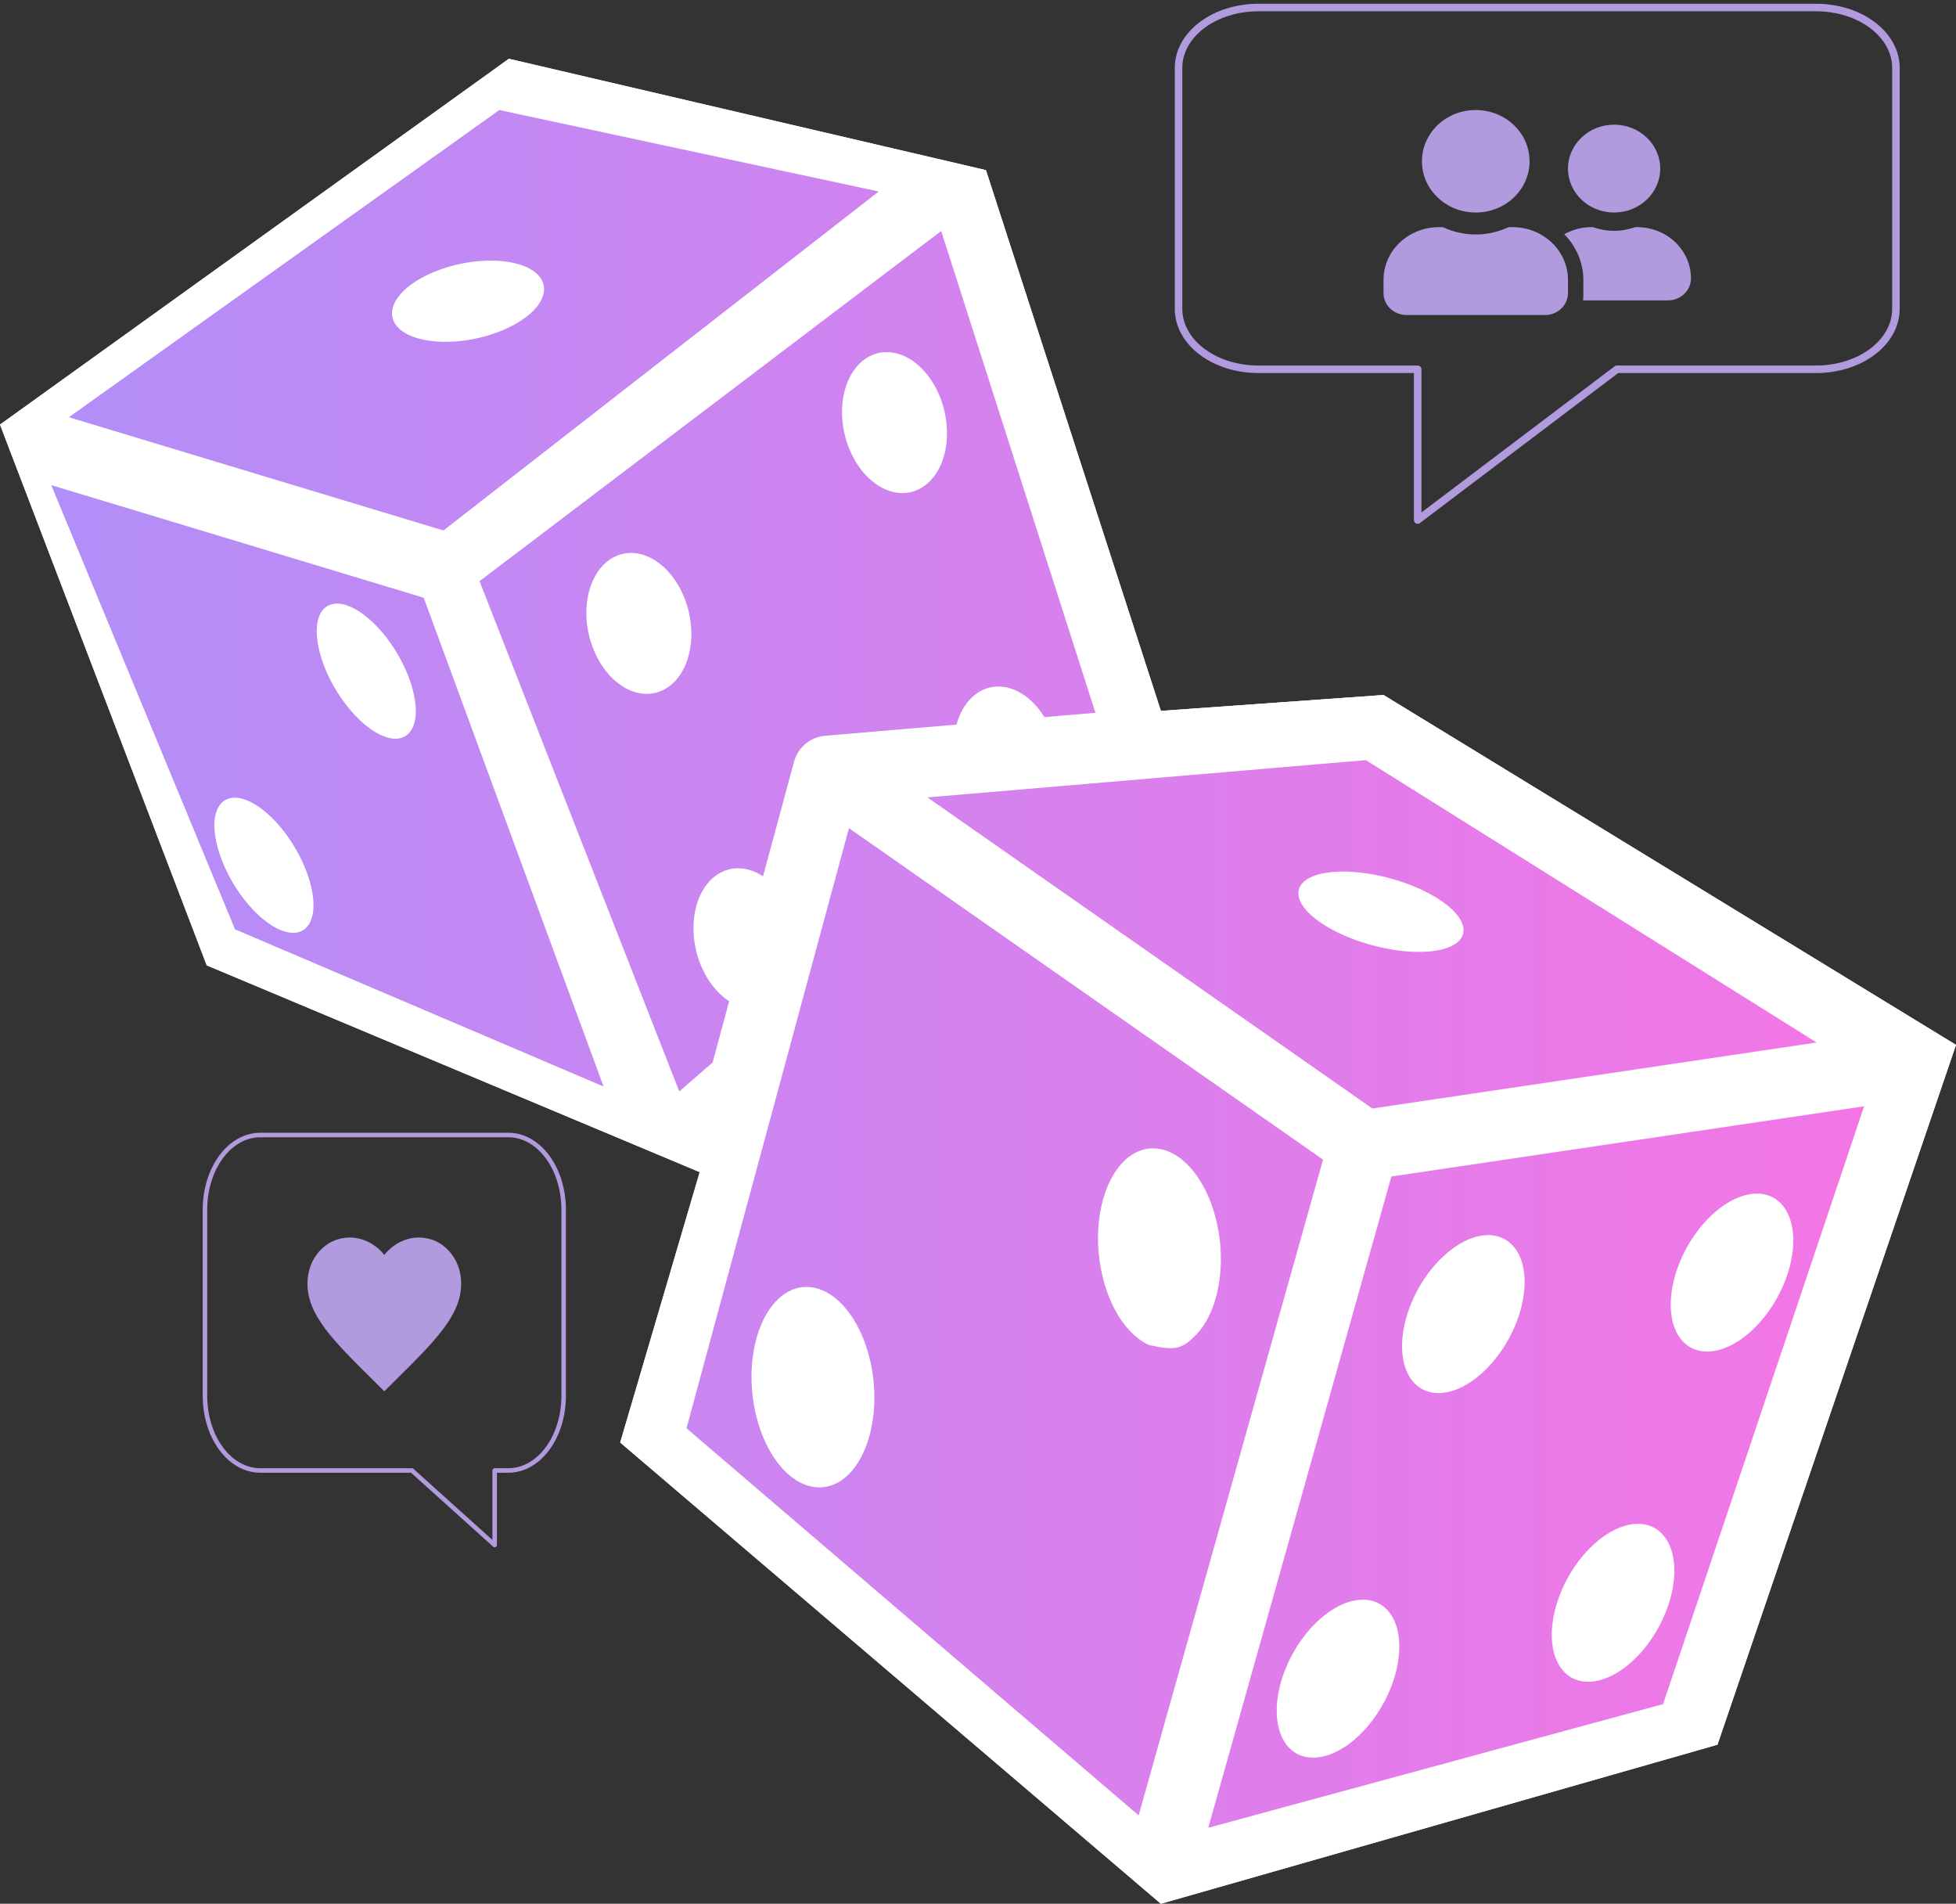 <svg width="260" height="253" viewBox="0 0 260 253" fill="none" xmlns="http://www.w3.org/2000/svg">
<rect x="0" y="0" width="260" height="253" fill="#333333" stroke="none"/>
<path d="M183.902 92.359L154.309 94.472L131.057 22.607L67.642 7.811L0 56.426L27.48 128.292L93.008 155.77L82.439 191.703L154.309 253L228.293 231.863L260 138.86L183.902 92.359Z" fill="white"/>
<path d="M66.373 14.622L9.156 55.448L58.944 70.498L116.805 25.449L66.373 14.622ZM125.107 30.699L63.742 77.233L90.29 145.048L94.727 141.192L96.925 133.066C95.437 132.101 94.161 130.532 93.304 128.612C92.448 126.692 92.061 124.535 92.205 122.488C92.347 120.501 92.984 118.731 94.016 117.449C95.048 116.167 96.42 115.443 97.922 115.388C98.543 115.365 99.176 115.457 99.804 115.662C100.355 115.845 100.899 116.113 101.422 116.461L105.55 101.211C105.6 101.029 105.661 100.849 105.733 100.673L105.763 100.607C105.814 100.487 105.869 100.369 105.93 100.253L105.976 100.174C106.036 100.063 106.1 99.956 106.169 99.85C106.255 99.721 106.348 99.597 106.446 99.477L106.481 99.438C106.57 99.332 106.663 99.229 106.761 99.131C106.869 99.023 106.982 98.921 107.099 98.824C107.177 98.763 107.259 98.703 107.34 98.646C107.386 98.612 107.432 98.578 107.479 98.544C107.564 98.49 107.651 98.438 107.74 98.389C107.786 98.361 107.833 98.334 107.88 98.308C107.955 98.27 108.032 98.234 108.109 98.2C108.174 98.168 108.24 98.138 108.306 98.108C108.381 98.08 108.457 98.054 108.533 98.03C108.604 98.003 108.675 97.979 108.747 97.956C108.816 97.937 108.886 97.92 108.957 97.904C109.037 97.882 109.119 97.862 109.201 97.845C109.289 97.831 109.377 97.818 109.466 97.809C109.53 97.799 109.594 97.79 109.658 97.783L109.669 97.781L127.148 96.295C127.548 94.81 128.257 93.558 129.201 92.668C130.145 91.779 131.289 91.285 132.516 91.238C133.137 91.215 133.77 91.308 134.398 91.512C136.093 92.069 137.669 93.417 138.831 95.302L145.611 94.726L125.107 30.699ZM65.568 34.634C67.768 34.679 69.632 35.154 70.845 35.977C72.057 36.801 72.543 37.922 72.221 39.152C71.851 40.565 70.442 42.012 68.303 43.176C66.165 44.34 63.472 45.125 60.817 45.358C59.502 45.473 58.237 45.45 57.093 45.288C55.948 45.127 54.948 44.832 54.148 44.419C53.348 44.005 52.764 43.483 52.431 42.88C52.097 42.278 52.02 41.608 52.203 40.908C52.386 40.209 52.827 39.493 53.499 38.802C54.171 38.112 55.062 37.46 56.121 36.883C57.18 36.307 58.386 35.817 59.671 35.443C60.955 35.069 62.293 34.816 63.608 34.701C64.275 34.643 64.933 34.62 65.568 34.634ZM117.671 46.798C118.291 46.776 118.925 46.868 119.553 47.072C121.396 47.672 123.094 49.205 124.275 51.333C125.456 53.462 126.022 56.011 125.85 58.421C125.764 59.615 125.5 60.738 125.072 61.727C124.644 62.716 124.06 63.551 123.355 64.185C122.649 64.819 121.835 65.239 120.959 65.421C120.084 65.603 119.164 65.544 118.251 65.247C117.339 64.95 116.452 64.421 115.642 63.69C114.832 62.959 114.114 62.041 113.529 60.987C112.944 59.933 112.504 58.765 112.234 57.548C111.964 56.332 111.869 55.092 111.954 53.898C112.096 51.912 112.732 50.142 113.765 48.859C114.797 47.577 116.169 46.853 117.671 46.798ZM6.811 64.47L31.239 123.503L80.227 144.39L56.321 79.436L6.811 64.47ZM83.688 73.486C84.309 73.463 84.942 73.555 85.571 73.759C87.413 74.359 89.111 75.892 90.292 78.02C91.472 80.148 92.038 82.698 91.866 85.108C91.78 86.301 91.516 87.424 91.088 88.413C90.66 89.402 90.076 90.238 89.371 90.872C88.665 91.505 87.852 91.926 86.976 92.108C86.1 92.29 85.18 92.231 84.268 91.934C82.425 91.334 80.727 89.802 79.546 87.673C78.366 85.545 77.799 82.996 77.972 80.585C78.114 78.599 78.75 76.829 79.782 75.547C80.815 74.264 82.186 73.541 83.688 73.486ZM44.636 80.219C45.925 80.149 47.54 80.908 49.169 82.349C50.797 83.79 52.323 85.811 53.45 88.018C54.047 89.187 54.515 90.375 54.827 91.514C55.139 92.653 55.289 93.722 55.268 94.657C55.248 95.593 55.057 96.379 54.707 96.969C54.357 97.559 53.855 97.942 53.229 98.097C51.965 98.408 50.273 97.769 48.527 96.32C46.781 94.871 45.122 92.73 43.917 90.37C42.712 88.009 42.059 85.622 42.1 83.733C42.141 81.843 42.874 80.606 44.138 80.293C44.297 80.253 44.463 80.228 44.636 80.219ZM181.558 101.018L123.283 105.972L182.42 147.315L241.473 138.544L181.558 101.018ZM31.036 106.013C32.324 105.942 33.94 106.702 35.568 108.143C37.197 109.584 38.723 111.605 39.85 113.812C41.056 116.173 41.71 118.561 41.669 120.451C41.627 122.341 40.894 123.578 39.63 123.891C38.365 124.202 36.674 123.563 34.928 122.114C33.181 120.665 31.523 118.525 30.318 116.164C29.113 113.803 28.459 111.415 28.5 109.525C28.542 107.636 29.275 106.399 30.539 106.086C30.698 106.047 30.862 106.022 31.036 106.013ZM112.847 110.054L91.254 189.811L151.355 241.255L175.864 154.111L112.847 110.054ZM178.859 115.831C180.472 115.861 182.247 116.102 184.031 116.533C185.815 116.964 187.554 117.572 189.096 118.305C190.342 118.897 191.432 119.557 192.305 120.248C193.178 120.938 193.816 121.646 194.183 122.33C194.551 123.014 194.64 123.662 194.445 124.235C194.251 124.809 193.777 125.297 193.051 125.673C192.324 126.049 191.36 126.304 190.212 126.425C189.065 126.546 187.756 126.529 186.362 126.376C184.968 126.223 183.515 125.937 182.086 125.534C180.657 125.131 179.28 124.619 178.035 124.027C175.519 122.832 173.689 121.384 172.947 120.002C172.205 118.62 172.612 117.418 174.079 116.659C175.193 116.083 176.86 115.794 178.859 115.831ZM247.787 147.021L184.949 156.354L160.609 242.901L221.064 226.468L247.787 147.021ZM153.276 152.607C154.01 152.608 154.752 152.772 155.479 153.095C156.537 153.565 157.549 154.361 158.457 155.44C159.366 156.519 160.153 157.858 160.775 159.382C161.396 160.905 161.839 162.583 162.079 164.32C162.318 166.056 162.35 167.818 162.171 169.503C161.81 172.906 160.616 175.793 158.851 177.528C157.086 179.264 156.273 179.52 152.76 178.758C151.702 178.289 150.69 177.492 149.782 176.414C148.873 175.335 148.085 173.996 147.464 172.472C146.843 170.948 146.399 169.27 146.16 167.534C145.92 165.797 145.889 164.036 146.067 162.351C146.365 159.546 147.231 157.074 148.533 155.315C149.835 153.555 151.501 152.604 153.276 152.607ZM233.376 158.626C235.072 158.576 236.478 159.329 237.365 160.763C238.406 162.447 238.653 164.943 238.051 167.701C237.449 170.46 236.047 173.255 234.154 175.471C232.261 177.687 230.032 179.144 227.956 179.52C225.881 179.896 224.13 179.161 223.088 177.477C222.047 175.793 221.8 173.297 222.402 170.539C223.004 167.78 224.405 164.986 226.298 162.769C227.374 161.51 228.569 160.484 229.794 159.767C231.02 159.049 232.244 158.659 233.376 158.626ZM197.665 164.142C199.361 164.093 200.767 164.846 201.653 166.279C202.695 167.963 202.942 170.459 202.34 173.217C201.738 175.976 200.336 178.771 198.443 180.987C196.55 183.204 194.32 184.66 192.245 185.036C190.17 185.412 188.419 184.677 187.377 182.993C186.336 181.308 186.089 178.812 186.691 176.054C187.293 173.296 188.695 170.501 190.588 168.285C191.663 167.026 192.858 166 194.084 165.282C195.31 164.565 196.533 164.175 197.665 164.142ZM107.216 171.025C107.95 171.026 108.692 171.19 109.42 171.513C110.477 171.983 111.489 172.78 112.397 173.859C113.306 174.937 114.093 176.277 114.715 177.8C115.336 179.324 115.779 181.002 116.019 182.738C116.258 184.475 116.29 186.236 116.111 187.921C115.932 189.606 115.547 191.183 114.978 192.56C114.408 193.937 113.665 195.088 112.791 195.948C111.917 196.807 110.929 197.358 109.884 197.569C108.838 197.78 107.756 197.647 106.699 197.177C105.642 196.708 104.63 195.911 103.721 194.832C102.813 193.754 102.025 192.414 101.404 190.891C100.782 189.367 100.339 187.689 100.099 185.952C99.86 184.216 99.828 182.455 100.007 180.769C100.304 177.965 101.17 175.493 102.472 173.733C103.774 171.973 105.44 171.022 107.216 171.025ZM217.566 202.511C219.261 202.461 220.666 203.214 221.553 204.647C222.595 206.331 222.842 208.827 222.24 211.585C221.638 214.344 220.236 217.138 218.343 219.355C216.45 221.571 214.22 223.028 212.145 223.404C210.07 223.78 208.319 223.045 207.277 221.36C206.236 219.676 205.989 217.18 206.591 214.422C207.193 211.663 208.594 208.869 210.487 206.652C211.563 205.393 212.758 204.367 213.984 203.65C215.209 202.932 216.434 202.544 217.566 202.511ZM181.004 212.591C182.7 212.542 184.105 213.295 184.992 214.729C186.033 216.413 186.281 218.909 185.679 221.667C185.077 224.425 183.675 227.22 181.782 229.437C180.845 230.534 179.815 231.456 178.751 232.151C177.688 232.846 176.611 233.299 175.584 233.485C174.556 233.671 173.598 233.586 172.762 233.236C171.927 232.885 171.232 232.275 170.716 231.441C169.675 229.756 169.428 227.26 170.03 224.502C170.632 221.744 172.034 218.949 173.927 216.733C175.002 215.474 176.197 214.448 177.423 213.73C178.649 213.013 179.873 212.624 181.004 212.591Z" fill="url(#paint0_linear_220_2615)"/>
<path d="M167.253 49.076H188.443V69.108L214.931 49.076H241.419C244.229 49.076 246.924 48.232 248.911 46.729C250.898 45.227 252.014 43.189 252.014 41.064V9.013C252.014 6.888 250.898 4.85 248.911 3.347C246.924 1.844 244.229 1 241.419 1H167.253C164.443 1 161.748 1.844 159.761 3.347C157.774 4.85 156.658 6.888 156.658 9.013V41.064C156.658 43.189 157.774 45.227 159.761 46.729C161.748 48.232 164.443 49.076 167.253 49.076Z" stroke="#B19ADE" stroke-linecap="round" stroke-linejoin="round"/>
<path d="M51.084 184.892L49.603 183.422C44.341 178.222 40.867 174.781 40.867 170.584C40.867 167.143 43.34 164.459 46.486 164.459C48.264 164.459 49.97 165.361 51.084 166.776C52.198 165.361 53.904 164.459 55.682 164.459C58.828 164.459 61.301 167.143 61.301 170.584C61.301 174.781 57.827 178.222 52.566 183.422L51.084 184.892Z" fill="#B19ADE"/>
<path d="M196.163 28.243C200.115 28.243 203.314 25.197 203.314 21.433C203.314 17.668 200.115 14.622 196.163 14.622C192.21 14.622 189.011 17.668 189.011 21.433C189.011 25.197 192.21 28.243 196.163 28.243ZM201.067 30.189H200.537C199.209 30.797 197.733 31.162 196.163 31.162C194.592 31.162 193.123 30.797 191.789 30.189H191.259C187.197 30.189 183.902 33.327 183.902 37.195V38.946C183.902 40.557 185.275 41.865 186.968 41.865H205.358C207.05 41.865 208.423 40.557 208.423 38.946V37.195C208.423 33.327 205.128 30.189 201.067 30.189ZM214.553 28.243C217.937 28.243 220.683 25.628 220.683 22.405C220.683 19.183 217.937 16.568 214.553 16.568C211.169 16.568 208.423 19.183 208.423 22.405C208.423 25.628 211.169 28.243 214.553 28.243ZM217.618 30.189H217.375C216.488 30.481 215.549 30.676 214.553 30.676C213.557 30.676 212.618 30.481 211.73 30.189H211.488C210.185 30.189 208.985 30.548 207.931 31.126C209.489 32.725 210.466 34.847 210.466 37.195V39.53C210.466 39.663 210.434 39.791 210.428 39.919H221.705C223.397 39.919 224.77 38.611 224.77 37C224.77 33.236 221.571 30.189 217.618 30.189Z" fill="#B19ADE"/>
<path d="M183.902 92.359L154.309 94.472L131.057 22.607L67.642 7.811L0 56.426L27.48 128.292L93.008 155.77L82.439 191.703L154.309 253L228.293 231.863L260 138.86L183.902 92.359Z" fill="white"/>
<path d="M66.373 14.622L9.156 55.448L58.944 70.498L116.805 25.449L66.373 14.622ZM125.107 30.699L63.742 77.233L90.29 145.048L94.727 141.192L96.925 133.066C95.437 132.101 94.161 130.532 93.304 128.612C92.448 126.692 92.061 124.535 92.205 122.488C92.347 120.501 92.984 118.731 94.016 117.449C95.048 116.167 96.42 115.443 97.922 115.388C98.543 115.365 99.176 115.457 99.804 115.662C100.355 115.845 100.899 116.113 101.422 116.461L105.55 101.211C105.6 101.029 105.661 100.849 105.733 100.673L105.763 100.607C105.814 100.487 105.869 100.369 105.93 100.253L105.976 100.174C106.036 100.063 106.1 99.956 106.169 99.85C106.255 99.721 106.348 99.597 106.446 99.477L106.481 99.438C106.57 99.332 106.663 99.229 106.761 99.131C106.869 99.023 106.982 98.921 107.099 98.824C107.177 98.763 107.259 98.703 107.34 98.646C107.386 98.612 107.432 98.578 107.479 98.544C107.564 98.49 107.651 98.438 107.74 98.389C107.786 98.361 107.833 98.334 107.88 98.308C107.955 98.27 108.032 98.234 108.109 98.2C108.174 98.168 108.24 98.138 108.306 98.108C108.381 98.08 108.457 98.054 108.533 98.03C108.604 98.003 108.675 97.979 108.747 97.956C108.816 97.937 108.886 97.92 108.957 97.904C109.037 97.882 109.119 97.862 109.201 97.845C109.289 97.831 109.377 97.818 109.466 97.809C109.53 97.799 109.594 97.79 109.658 97.783L109.669 97.781L127.148 96.295C127.548 94.81 128.257 93.558 129.201 92.668C130.145 91.779 131.289 91.285 132.516 91.238C133.137 91.215 133.77 91.308 134.398 91.512C136.093 92.069 137.669 93.417 138.831 95.302L145.611 94.726L125.107 30.699ZM65.568 34.634C67.768 34.679 69.632 35.154 70.845 35.977C72.057 36.801 72.543 37.922 72.221 39.152C71.851 40.565 70.442 42.012 68.303 43.176C66.165 44.34 63.472 45.125 60.817 45.358C59.502 45.473 58.237 45.45 57.093 45.288C55.948 45.127 54.948 44.832 54.148 44.419C53.348 44.005 52.764 43.483 52.431 42.88C52.097 42.278 52.02 41.608 52.203 40.908C52.386 40.209 52.827 39.493 53.499 38.802C54.171 38.112 55.062 37.46 56.121 36.883C57.18 36.307 58.386 35.817 59.671 35.443C60.955 35.069 62.293 34.816 63.608 34.701C64.275 34.643 64.933 34.62 65.568 34.634ZM117.671 46.798C118.291 46.776 118.925 46.868 119.553 47.072C121.396 47.672 123.094 49.205 124.275 51.333C125.456 53.462 126.022 56.011 125.85 58.421C125.764 59.615 125.5 60.738 125.072 61.727C124.644 62.716 124.06 63.551 123.355 64.185C122.649 64.819 121.835 65.239 120.959 65.421C120.084 65.603 119.164 65.544 118.251 65.247C117.339 64.95 116.452 64.421 115.642 63.69C114.832 62.959 114.114 62.041 113.529 60.987C112.944 59.933 112.504 58.765 112.234 57.548C111.964 56.332 111.869 55.092 111.954 53.898C112.096 51.912 112.732 50.142 113.765 48.859C114.797 47.577 116.169 46.853 117.671 46.798ZM6.811 64.47L31.239 123.503L80.227 144.39L56.321 79.436L6.811 64.47ZM83.688 73.486C84.309 73.463 84.942 73.555 85.571 73.759C87.413 74.359 89.111 75.892 90.292 78.02C91.472 80.148 92.038 82.698 91.866 85.108C91.78 86.301 91.516 87.424 91.088 88.413C90.66 89.402 90.076 90.238 89.371 90.872C88.665 91.505 87.852 91.926 86.976 92.108C86.1 92.29 85.18 92.231 84.268 91.934C82.425 91.334 80.727 89.802 79.546 87.673C78.366 85.545 77.799 82.996 77.972 80.585C78.114 78.599 78.75 76.829 79.782 75.547C80.815 74.264 82.186 73.541 83.688 73.486ZM44.636 80.219C45.925 80.149 47.54 80.908 49.169 82.349C50.797 83.79 52.323 85.811 53.45 88.018C54.047 89.187 54.515 90.375 54.827 91.514C55.139 92.653 55.289 93.722 55.268 94.657C55.248 95.593 55.057 96.379 54.707 96.969C54.357 97.559 53.855 97.942 53.229 98.097C51.965 98.408 50.273 97.769 48.527 96.32C46.781 94.871 45.122 92.73 43.917 90.37C42.712 88.009 42.059 85.622 42.1 83.733C42.141 81.843 42.874 80.606 44.138 80.293C44.297 80.253 44.463 80.228 44.636 80.219ZM181.558 101.018L123.283 105.972L182.42 147.315L241.473 138.544L181.558 101.018ZM31.036 106.013C32.324 105.942 33.94 106.702 35.568 108.143C37.197 109.584 38.723 111.605 39.85 113.812C41.056 116.173 41.71 118.561 41.669 120.451C41.627 122.341 40.894 123.578 39.63 123.891C38.365 124.202 36.674 123.563 34.928 122.114C33.181 120.665 31.523 118.525 30.318 116.164C29.113 113.803 28.459 111.415 28.5 109.525C28.542 107.636 29.275 106.399 30.539 106.086C30.698 106.047 30.862 106.022 31.036 106.013ZM112.847 110.054L91.254 189.811L151.355 241.255L175.864 154.111L112.847 110.054ZM178.859 115.831C180.472 115.861 182.247 116.102 184.031 116.533C185.815 116.964 187.554 117.572 189.096 118.305C190.342 118.897 191.432 119.557 192.305 120.248C193.178 120.938 193.816 121.646 194.183 122.33C194.551 123.014 194.64 123.662 194.445 124.235C194.251 124.809 193.777 125.297 193.051 125.673C192.324 126.049 191.36 126.304 190.212 126.425C189.065 126.546 187.756 126.529 186.362 126.376C184.968 126.223 183.515 125.937 182.086 125.534C180.657 125.131 179.28 124.619 178.035 124.027C175.519 122.832 173.689 121.384 172.947 120.002C172.205 118.62 172.612 117.418 174.079 116.659C175.193 116.083 176.86 115.794 178.859 115.831ZM247.787 147.021L184.949 156.354L160.609 242.901L221.064 226.468L247.787 147.021ZM153.276 152.607C154.01 152.608 154.752 152.772 155.479 153.095C156.537 153.565 157.549 154.361 158.457 155.44C159.366 156.519 160.153 157.858 160.775 159.382C161.396 160.905 161.839 162.583 162.079 164.32C162.318 166.056 162.35 167.818 162.171 169.503C161.81 172.906 160.616 175.793 158.851 177.528C157.086 179.264 156.273 179.52 152.76 178.758C151.702 178.289 150.69 177.492 149.782 176.414C148.873 175.335 148.085 173.996 147.464 172.472C146.843 170.948 146.399 169.27 146.16 167.534C145.92 165.797 145.889 164.036 146.067 162.351C146.365 159.546 147.231 157.074 148.533 155.315C149.835 153.555 151.501 152.604 153.276 152.607ZM233.376 158.626C235.072 158.576 236.478 159.329 237.365 160.763C238.406 162.447 238.653 164.943 238.051 167.701C237.449 170.46 236.047 173.255 234.154 175.471C232.261 177.687 230.032 179.144 227.956 179.52C225.881 179.896 224.13 179.161 223.088 177.477C222.047 175.793 221.8 173.297 222.402 170.539C223.004 167.78 224.405 164.986 226.298 162.769C227.374 161.51 228.569 160.484 229.794 159.767C231.02 159.049 232.244 158.659 233.376 158.626ZM197.665 164.142C199.361 164.093 200.767 164.846 201.653 166.279C202.695 167.963 202.942 170.459 202.34 173.217C201.738 175.976 200.336 178.771 198.443 180.987C196.55 183.204 194.32 184.66 192.245 185.036C190.17 185.412 188.419 184.677 187.377 182.993C186.336 181.308 186.089 178.812 186.691 176.054C187.293 173.296 188.695 170.501 190.588 168.285C191.663 167.026 192.858 166 194.084 165.282C195.31 164.565 196.533 164.175 197.665 164.142ZM107.216 171.025C107.95 171.026 108.692 171.19 109.42 171.513C110.477 171.983 111.489 172.78 112.397 173.859C113.306 174.937 114.093 176.277 114.715 177.8C115.336 179.324 115.779 181.002 116.019 182.738C116.258 184.475 116.29 186.236 116.111 187.921C115.932 189.606 115.547 191.183 114.978 192.56C114.408 193.937 113.665 195.088 112.791 195.948C111.917 196.807 110.929 197.358 109.884 197.569C108.838 197.78 107.756 197.647 106.699 197.177C105.642 196.708 104.63 195.911 103.721 194.832C102.813 193.754 102.025 192.414 101.404 190.891C100.782 189.367 100.339 187.689 100.099 185.952C99.86 184.216 99.828 182.455 100.007 180.769C100.304 177.965 101.17 175.493 102.472 173.733C103.774 171.973 105.44 171.022 107.216 171.025ZM217.566 202.511C219.261 202.461 220.666 203.214 221.553 204.647C222.595 206.331 222.842 208.827 222.24 211.585C221.638 214.344 220.236 217.138 218.343 219.355C216.45 221.571 214.22 223.028 212.145 223.404C210.07 223.78 208.319 223.045 207.277 221.36C206.236 219.676 205.989 217.18 206.591 214.422C207.193 211.663 208.594 208.869 210.487 206.652C211.563 205.393 212.758 204.367 213.984 203.65C215.209 202.932 216.434 202.544 217.566 202.511ZM181.004 212.591C182.7 212.542 184.105 213.295 184.992 214.729C186.033 216.413 186.281 218.909 185.679 221.667C185.077 224.425 183.675 227.22 181.782 229.437C180.845 230.534 179.815 231.456 178.751 232.151C177.688 232.846 176.611 233.299 175.584 233.485C174.556 233.671 173.598 233.586 172.762 233.236C171.927 232.885 171.232 232.275 170.716 231.441C169.675 229.756 169.428 227.26 170.03 224.502C170.632 221.744 172.034 218.949 173.927 216.733C175.002 215.474 176.197 214.448 177.423 213.73C178.649 213.013 179.873 212.624 181.004 212.591Z" fill="url(#paint1_linear_220_2615)"/>
<path d="M67.588 150.838H34.58C32.635 150.838 30.769 151.882 29.393 153.739C28.018 155.597 27.245 158.117 27.245 160.744V185.511C27.245 188.138 28.018 190.658 29.393 192.516C30.769 194.374 32.635 195.418 34.58 195.418H54.752L65.754 205.324V195.418H67.588C69.534 195.418 71.399 194.374 72.775 192.516C74.15 190.658 74.923 188.138 74.923 185.511V160.744C74.923 158.117 74.15 155.597 72.775 153.739C71.399 151.882 69.534 150.838 67.588 150.838Z" stroke="#B19ADE" stroke-width="0.6" stroke-linecap="round" stroke-linejoin="round"/>
<defs>
<linearGradient id="paint0_linear_220_2615" x1="6.811" y1="128.761" x2="247.787" y2="128.761" gradientUnits="userSpaceOnUse">
<stop stop-color="#B28EF8"/>
<stop offset="1" stop-color="#F476E5"/>
</linearGradient>
<linearGradient id="paint1_linear_220_2615" x1="6.811" y1="128.761" x2="247.787" y2="128.761" gradientUnits="userSpaceOnUse">
<stop stop-color="#B28EF8"/>
<stop offset="1" stop-color="#F476E5"/>
</linearGradient>
</defs>
</svg>
